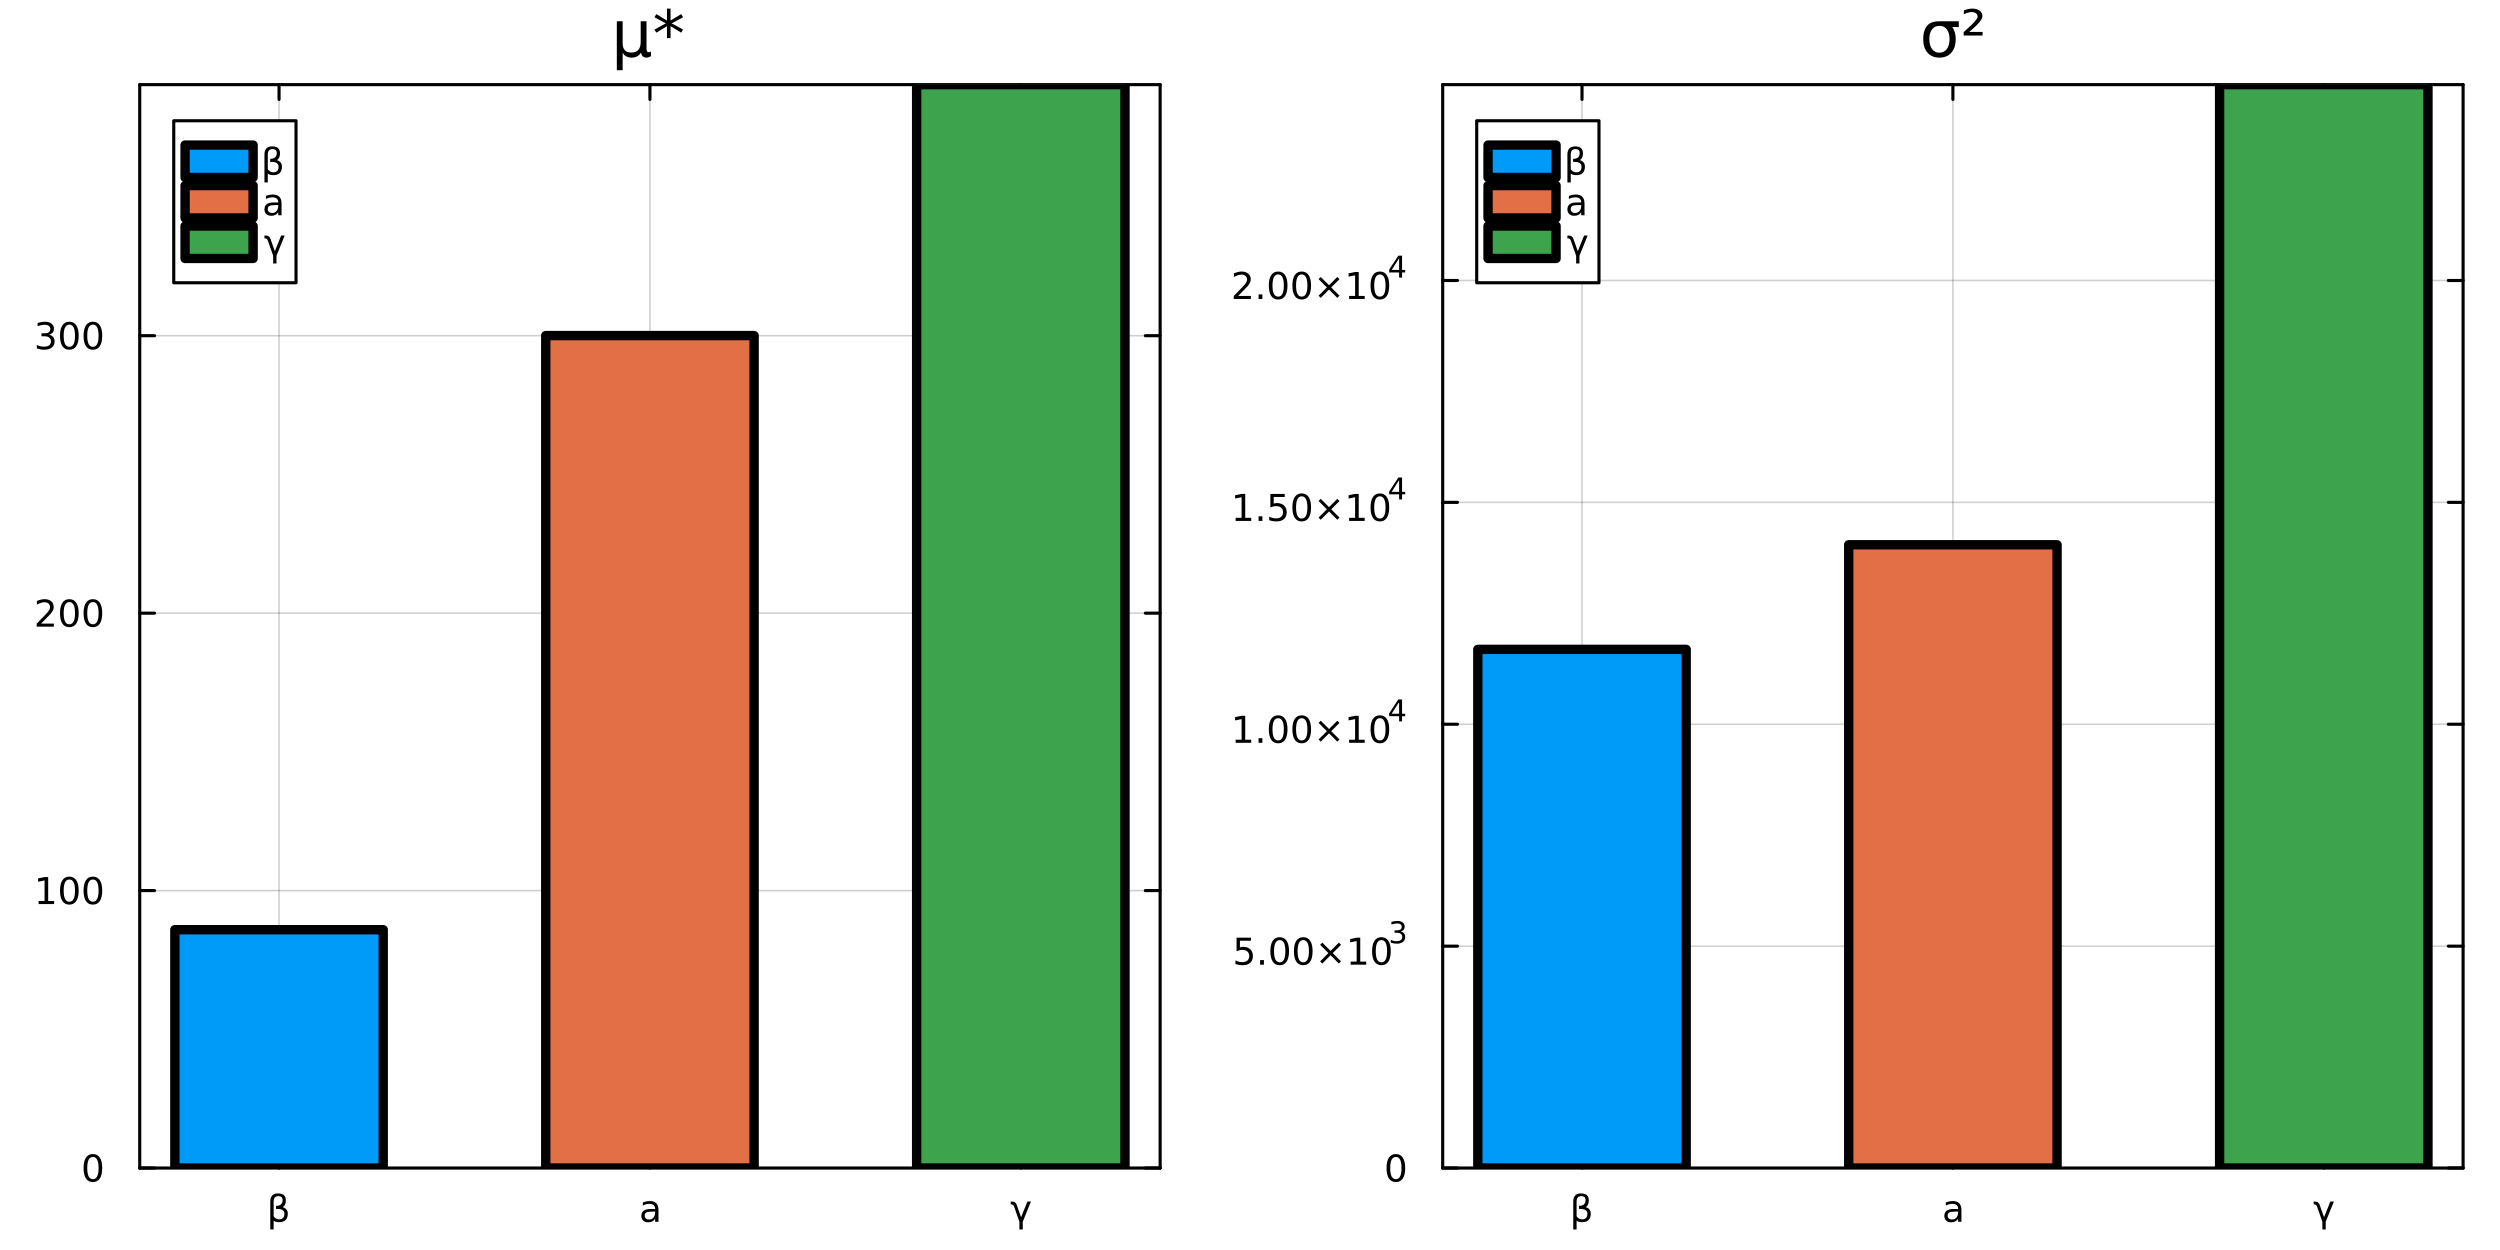 <?xml version="1.0" encoding="utf-8"?>
<svg xmlns="http://www.w3.org/2000/svg" xmlns:xlink="http://www.w3.org/1999/xlink" width="800" height="400" viewBox="0 0 3200 1600">
<rect x="0" y="0" width="3200" height="1600" fill="#333333" stroke="none"/>
<defs>
  <clipPath id="clip530">
    <rect x="0" y="0" width="3200" height="1600"/>
  </clipPath>
</defs>
<path clip-path="url(#clip530)" d="M0 1600 L3200 1600 L3200 0 L0 0  Z" fill="#ffffff" fill-rule="evenodd" fill-opacity="1"/>
<defs>
  <clipPath id="clip531">
    <rect x="640" y="0" width="2241" height="1600"/>
  </clipPath>
</defs>
<path clip-path="url(#clip530)" d="M178.857 1495.09 L1484.97 1495.09 L1484.97 108.352 L178.857 108.352  Z" fill="#ffffff" fill-rule="evenodd" fill-opacity="1"/>
<defs>
  <clipPath id="clip532">
    <rect x="178" y="108" width="1307" height="1388"/>
  </clipPath>
</defs>
<polyline clip-path="url(#clip532)" style="stroke:#000000; stroke-linecap:round; stroke-linejoin:round; stroke-width:2; stroke-opacity:0.1; fill:none" points="357.177,1495.09 357.177,108.352 "/>
<polyline clip-path="url(#clip532)" style="stroke:#000000; stroke-linecap:round; stroke-linejoin:round; stroke-width:2; stroke-opacity:0.1; fill:none" points="831.912,1495.09 831.912,108.352 "/>
<polyline clip-path="url(#clip532)" style="stroke:#000000; stroke-linecap:round; stroke-linejoin:round; stroke-width:2; stroke-opacity:0.1; fill:none" points="1306.65,1495.09 1306.65,108.352 "/>
<polyline clip-path="url(#clip532)" style="stroke:#000000; stroke-linecap:round; stroke-linejoin:round; stroke-width:2; stroke-opacity:0.1; fill:none" points="357.177,1495.09 357.177,108.352 "/>
<polyline clip-path="url(#clip532)" style="stroke:#000000; stroke-linecap:round; stroke-linejoin:round; stroke-width:2; stroke-opacity:0.1; fill:none" points="831.912,1495.09 831.912,108.352 "/>
<polyline clip-path="url(#clip532)" style="stroke:#000000; stroke-linecap:round; stroke-linejoin:round; stroke-width:2; stroke-opacity:0.1; fill:none" points="1306.65,1495.09 1306.65,108.352 "/>
<polyline clip-path="url(#clip532)" style="stroke:#000000; stroke-linecap:round; stroke-linejoin:round; stroke-width:2; stroke-opacity:0.1; fill:none" points="178.857,1495.09 1484.97,1495.09 "/>
<polyline clip-path="url(#clip532)" style="stroke:#000000; stroke-linecap:round; stroke-linejoin:round; stroke-width:2; stroke-opacity:0.1; fill:none" points="178.857,1139.96 1484.97,1139.96 "/>
<polyline clip-path="url(#clip532)" style="stroke:#000000; stroke-linecap:round; stroke-linejoin:round; stroke-width:2; stroke-opacity:0.1; fill:none" points="178.857,784.841 1484.97,784.841 "/>
<polyline clip-path="url(#clip532)" style="stroke:#000000; stroke-linecap:round; stroke-linejoin:round; stroke-width:2; stroke-opacity:0.1; fill:none" points="178.857,429.717 1484.97,429.717 "/>
<polyline clip-path="url(#clip532)" style="stroke:#000000; stroke-linecap:round; stroke-linejoin:round; stroke-width:2; stroke-opacity:0.1; fill:none" points="178.857,1495.09 1484.97,1495.09 "/>
<polyline clip-path="url(#clip532)" style="stroke:#000000; stroke-linecap:round; stroke-linejoin:round; stroke-width:2; stroke-opacity:0.1; fill:none" points="178.857,1139.96 1484.97,1139.96 "/>
<polyline clip-path="url(#clip532)" style="stroke:#000000; stroke-linecap:round; stroke-linejoin:round; stroke-width:2; stroke-opacity:0.1; fill:none" points="178.857,784.841 1484.97,784.841 "/>
<polyline clip-path="url(#clip532)" style="stroke:#000000; stroke-linecap:round; stroke-linejoin:round; stroke-width:2; stroke-opacity:0.1; fill:none" points="178.857,429.717 1484.97,429.717 "/>
<polyline clip-path="url(#clip530)" style="stroke:#000000; stroke-linecap:round; stroke-linejoin:round; stroke-width:4; stroke-opacity:1; fill:none" points="178.857,1495.09 1484.97,1495.09 "/>
<polyline clip-path="url(#clip530)" style="stroke:#000000; stroke-linecap:round; stroke-linejoin:round; stroke-width:4; stroke-opacity:1; fill:none" points="178.857,108.352 1484.97,108.352 "/>
<polyline clip-path="url(#clip530)" style="stroke:#000000; stroke-linecap:round; stroke-linejoin:round; stroke-width:4; stroke-opacity:1; fill:none" points="357.177,1495.09 357.177,1476.19 "/>
<polyline clip-path="url(#clip530)" style="stroke:#000000; stroke-linecap:round; stroke-linejoin:round; stroke-width:4; stroke-opacity:1; fill:none" points="831.912,1495.09 831.912,1476.19 "/>
<polyline clip-path="url(#clip530)" style="stroke:#000000; stroke-linecap:round; stroke-linejoin:round; stroke-width:4; stroke-opacity:1; fill:none" points="1306.65,1495.09 1306.65,1476.19 "/>
<polyline clip-path="url(#clip530)" style="stroke:#000000; stroke-linecap:round; stroke-linejoin:round; stroke-width:4; stroke-opacity:1; fill:none" points="357.177,108.352 357.177,127.25 "/>
<polyline clip-path="url(#clip530)" style="stroke:#000000; stroke-linecap:round; stroke-linejoin:round; stroke-width:4; stroke-opacity:1; fill:none" points="831.912,108.352 831.912,127.25 "/>
<polyline clip-path="url(#clip530)" style="stroke:#000000; stroke-linecap:round; stroke-linejoin:round; stroke-width:4; stroke-opacity:1; fill:none" points="1306.65,108.352 1306.65,127.25 "/>
<path clip-path="url(#clip530)" d="M350.255 1562.29 L350.255 1573.75 L345.973 1573.75 L345.973 1538.12 Q345.973 1527.57 355.834 1527.57 Q365.88 1527.57 365.88 1536.48 Q365.88 1542.82 361.899 1545.14 Q368.38 1547.22 368.38 1553.4 Q368.38 1564.37 357.223 1564.37 Q352.316 1564.37 350.255 1562.29 M350.255 1556.74 Q352.825 1560.74 357.385 1560.74 Q364.052 1560.74 364.052 1553.47 Q364.052 1546.94 353.311 1547.45 L353.311 1543.52 Q361.714 1543.52 361.714 1536.11 Q361.714 1531.04 356.297 1531.04 Q350.255 1531.04 350.255 1538.26 L350.255 1556.74 Z" fill="#000000" fill-rule="nonzero" fill-opacity="1" /><path clip-path="url(#clip530)" d="M834.366 1550.86 Q829.204 1550.86 827.213 1552.04 Q825.222 1553.22 825.222 1556.06 Q825.222 1558.33 826.704 1559.67 Q828.208 1560.99 830.778 1560.99 Q834.32 1560.99 836.449 1558.49 Q838.602 1555.97 838.602 1551.8 L838.602 1550.86 L834.366 1550.86 M842.861 1549.1 L842.861 1563.89 L838.602 1563.89 L838.602 1559.95 Q837.144 1562.31 834.968 1563.45 Q832.792 1564.56 829.644 1564.56 Q825.662 1564.56 823.301 1562.34 Q820.963 1560.09 820.963 1556.34 Q820.963 1551.97 823.88 1549.74 Q826.82 1547.52 832.63 1547.52 L838.602 1547.52 L838.602 1547.11 Q838.602 1544.17 836.658 1542.57 Q834.736 1540.95 831.241 1540.95 Q829.019 1540.95 826.912 1541.48 Q824.806 1542.01 822.861 1543.08 L822.861 1539.14 Q825.199 1538.24 827.398 1537.8 Q829.597 1537.34 831.681 1537.34 Q837.306 1537.34 840.083 1540.25 Q842.861 1543.17 842.861 1549.1 Z" fill="#000000" fill-rule="nonzero" fill-opacity="1" /><path clip-path="url(#clip530)" d="M1301.31 1542.04 L1306.98 1558.05 L1315.09 1537.96 L1319.6 1537.96 L1309.11 1563.89 L1309.11 1573.75 L1304.85 1573.75 L1304.85 1563.89 L1298.05 1544.54 Q1297.03 1541.62 1294.83 1541.62 L1293.7 1541.62 L1293.7 1537.96 L1295.32 1537.96 Q1299.88 1537.96 1301.31 1542.04 Z" fill="#000000" fill-rule="nonzero" fill-opacity="1" /><polyline clip-path="url(#clip530)" style="stroke:#000000; stroke-linecap:round; stroke-linejoin:round; stroke-width:4; stroke-opacity:1; fill:none" points="178.857,1495.09 178.857,108.352 "/>
<polyline clip-path="url(#clip530)" style="stroke:#000000; stroke-linecap:round; stroke-linejoin:round; stroke-width:4; stroke-opacity:1; fill:none" points="1484.97,1495.09 1484.97,108.352 "/>
<polyline clip-path="url(#clip530)" style="stroke:#000000; stroke-linecap:round; stroke-linejoin:round; stroke-width:4; stroke-opacity:1; fill:none" points="178.857,1495.09 197.755,1495.09 "/>
<polyline clip-path="url(#clip530)" style="stroke:#000000; stroke-linecap:round; stroke-linejoin:round; stroke-width:4; stroke-opacity:1; fill:none" points="178.857,1139.96 197.755,1139.96 "/>
<polyline clip-path="url(#clip530)" style="stroke:#000000; stroke-linecap:round; stroke-linejoin:round; stroke-width:4; stroke-opacity:1; fill:none" points="178.857,784.841 197.755,784.841 "/>
<polyline clip-path="url(#clip530)" style="stroke:#000000; stroke-linecap:round; stroke-linejoin:round; stroke-width:4; stroke-opacity:1; fill:none" points="178.857,429.717 197.755,429.717 "/>
<polyline clip-path="url(#clip530)" style="stroke:#000000; stroke-linecap:round; stroke-linejoin:round; stroke-width:4; stroke-opacity:1; fill:none" points="1484.97,1495.09 1466.07,1495.09 "/>
<polyline clip-path="url(#clip530)" style="stroke:#000000; stroke-linecap:round; stroke-linejoin:round; stroke-width:4; stroke-opacity:1; fill:none" points="1484.97,1139.96 1466.07,1139.96 "/>
<polyline clip-path="url(#clip530)" style="stroke:#000000; stroke-linecap:round; stroke-linejoin:round; stroke-width:4; stroke-opacity:1; fill:none" points="1484.97,784.841 1466.07,784.841 "/>
<polyline clip-path="url(#clip530)" style="stroke:#000000; stroke-linecap:round; stroke-linejoin:round; stroke-width:4; stroke-opacity:1; fill:none" points="1484.97,429.717 1466.07,429.717 "/>
<path clip-path="url(#clip530)" d="M118.913 1480.89 Q115.302 1480.89 113.473 1484.45 Q111.668 1487.99 111.668 1495.12 Q111.668 1502.23 113.473 1505.79 Q115.302 1509.34 118.913 1509.34 Q122.547 1509.34 124.353 1505.79 Q126.182 1502.23 126.182 1495.12 Q126.182 1487.99 124.353 1484.45 Q122.547 1480.89 118.913 1480.89 M118.913 1477.18 Q124.723 1477.18 127.779 1481.79 Q130.857 1486.37 130.857 1495.12 Q130.857 1503.85 127.779 1508.46 Q124.723 1513.04 118.913 1513.04 Q113.103 1513.04 110.024 1508.46 Q106.969 1503.85 106.969 1495.12 Q106.969 1486.37 110.024 1481.79 Q113.103 1477.18 118.913 1477.18 Z" fill="#000000" fill-rule="nonzero" fill-opacity="1" /><path clip-path="url(#clip530)" d="M49.4 1153.31 L57.038 1153.31 L57.038 1126.94 L48.728 1128.61 L48.728 1124.35 L56.992 1122.68 L61.668 1122.68 L61.668 1153.31 L69.307 1153.31 L69.307 1157.24 L49.4 1157.24 L49.4 1153.31 Z" fill="#000000" fill-rule="nonzero" fill-opacity="1" /><path clip-path="url(#clip530)" d="M88.751 1125.76 Q85.14 1125.76 83.311 1129.33 Q81.506 1132.87 81.506 1140 Q81.506 1147.11 83.311 1150.67 Q85.14 1154.21 88.751 1154.21 Q92.385 1154.21 94.191 1150.67 Q96.02 1147.11 96.02 1140 Q96.02 1132.87 94.191 1129.33 Q92.385 1125.76 88.751 1125.76 M88.751 1122.06 Q94.561 1122.06 97.617 1126.67 Q100.696 1131.25 100.696 1140 Q100.696 1148.73 97.617 1153.33 Q94.561 1157.92 88.751 1157.92 Q82.941 1157.92 79.862 1153.33 Q76.807 1148.73 76.807 1140 Q76.807 1131.25 79.862 1126.67 Q82.941 1122.06 88.751 1122.06 Z" fill="#000000" fill-rule="nonzero" fill-opacity="1" /><path clip-path="url(#clip530)" d="M118.913 1125.76 Q115.302 1125.76 113.473 1129.33 Q111.668 1132.87 111.668 1140 Q111.668 1147.11 113.473 1150.67 Q115.302 1154.21 118.913 1154.21 Q122.547 1154.21 124.353 1150.67 Q126.182 1147.11 126.182 1140 Q126.182 1132.87 124.353 1129.33 Q122.547 1125.76 118.913 1125.76 M118.913 1122.06 Q124.723 1122.06 127.779 1126.67 Q130.857 1131.25 130.857 1140 Q130.857 1148.73 127.779 1153.33 Q124.723 1157.92 118.913 1157.92 Q113.103 1157.92 110.024 1153.33 Q106.969 1148.73 106.969 1140 Q106.969 1131.25 110.024 1126.67 Q113.103 1122.06 118.913 1122.06 Z" fill="#000000" fill-rule="nonzero" fill-opacity="1" /><path clip-path="url(#clip530)" d="M52.617 798.185 L68.936 798.185 L68.936 802.121 L46.992 802.121 L46.992 798.185 Q49.654 795.431 54.237 790.801 Q58.844 786.149 60.025 784.806 Q62.27 782.283 63.149 780.547 Q64.052 778.787 64.052 777.098 Q64.052 774.343 62.108 772.607 Q60.187 770.871 57.085 770.871 Q54.886 770.871 52.432 771.635 Q50.001 772.399 47.224 773.95 L47.224 769.227 Q50.048 768.093 52.501 767.514 Q54.955 766.936 56.992 766.936 Q62.362 766.936 65.557 769.621 Q68.751 772.306 68.751 776.797 Q68.751 778.926 67.941 780.848 Q67.154 782.746 65.048 785.338 Q64.469 786.01 61.367 789.227 Q58.265 792.422 52.617 798.185 Z" fill="#000000" fill-rule="nonzero" fill-opacity="1" /><path clip-path="url(#clip530)" d="M88.751 770.639 Q85.14 770.639 83.311 774.204 Q81.506 777.746 81.506 784.875 Q81.506 791.982 83.311 795.547 Q85.14 799.088 88.751 799.088 Q92.385 799.088 94.191 795.547 Q96.02 791.982 96.02 784.875 Q96.02 777.746 94.191 774.204 Q92.385 770.639 88.751 770.639 M88.751 766.936 Q94.561 766.936 97.617 771.542 Q100.696 776.125 100.696 784.875 Q100.696 793.602 97.617 798.209 Q94.561 802.792 88.751 802.792 Q82.941 802.792 79.862 798.209 Q76.807 793.602 76.807 784.875 Q76.807 776.125 79.862 771.542 Q82.941 766.936 88.751 766.936 Z" fill="#000000" fill-rule="nonzero" fill-opacity="1" /><path clip-path="url(#clip530)" d="M118.913 770.639 Q115.302 770.639 113.473 774.204 Q111.668 777.746 111.668 784.875 Q111.668 791.982 113.473 795.547 Q115.302 799.088 118.913 799.088 Q122.547 799.088 124.353 795.547 Q126.182 791.982 126.182 784.875 Q126.182 777.746 124.353 774.204 Q122.547 770.639 118.913 770.639 M118.913 766.936 Q124.723 766.936 127.779 771.542 Q130.857 776.125 130.857 784.875 Q130.857 793.602 127.779 798.209 Q124.723 802.792 118.913 802.792 Q113.103 802.792 110.024 798.209 Q106.969 793.602 106.969 784.875 Q106.969 776.125 110.024 771.542 Q113.103 766.936 118.913 766.936 Z" fill="#000000" fill-rule="nonzero" fill-opacity="1" /><path clip-path="url(#clip530)" d="M62.756 428.363 Q66.112 429.08 67.987 431.349 Q69.885 433.617 69.885 436.951 Q69.885 442.067 66.367 444.867 Q62.849 447.668 56.367 447.668 Q54.191 447.668 51.876 447.229 Q49.585 446.812 47.131 445.955 L47.131 441.442 Q49.075 442.576 51.39 443.154 Q53.705 443.733 56.228 443.733 Q60.626 443.733 62.918 441.997 Q65.233 440.261 65.233 436.951 Q65.233 433.895 63.08 432.182 Q60.95 430.446 57.131 430.446 L53.103 430.446 L53.103 426.604 L57.316 426.604 Q60.765 426.604 62.594 425.238 Q64.423 423.849 64.423 421.256 Q64.423 418.594 62.525 417.182 Q60.65 415.747 57.131 415.747 Q55.21 415.747 53.011 416.164 Q50.812 416.581 48.173 417.46 L48.173 413.294 Q50.835 412.553 53.15 412.182 Q55.487 411.812 57.548 411.812 Q62.872 411.812 65.974 414.243 Q69.075 416.65 69.075 420.77 Q69.075 423.641 67.432 425.631 Q65.788 427.599 62.756 428.363 Z" fill="#000000" fill-rule="nonzero" fill-opacity="1" /><path clip-path="url(#clip530)" d="M88.751 415.516 Q85.14 415.516 83.311 419.081 Q81.506 422.622 81.506 429.752 Q81.506 436.858 83.311 440.423 Q85.14 443.965 88.751 443.965 Q92.385 443.965 94.191 440.423 Q96.02 436.858 96.02 429.752 Q96.02 422.622 94.191 419.081 Q92.385 415.516 88.751 415.516 M88.751 411.812 Q94.561 411.812 97.617 416.419 Q100.696 421.002 100.696 429.752 Q100.696 438.479 97.617 443.085 Q94.561 447.668 88.751 447.668 Q82.941 447.668 79.862 443.085 Q76.807 438.479 76.807 429.752 Q76.807 421.002 79.862 416.419 Q82.941 411.812 88.751 411.812 Z" fill="#000000" fill-rule="nonzero" fill-opacity="1" /><path clip-path="url(#clip530)" d="M118.913 415.516 Q115.302 415.516 113.473 419.081 Q111.668 422.622 111.668 429.752 Q111.668 436.858 113.473 440.423 Q115.302 443.965 118.913 443.965 Q122.547 443.965 124.353 440.423 Q126.182 436.858 126.182 429.752 Q126.182 422.622 124.353 419.081 Q122.547 415.516 118.913 415.516 M118.913 411.812 Q124.723 411.812 127.779 416.419 Q130.857 421.002 130.857 429.752 Q130.857 438.479 127.779 443.085 Q124.723 447.668 118.913 447.668 Q113.103 447.668 110.024 443.085 Q106.969 438.479 106.969 429.752 Q106.969 421.002 110.024 416.419 Q113.103 411.812 118.913 411.812 Z" fill="#000000" fill-rule="nonzero" fill-opacity="1" /><path clip-path="url(#clip530)" d="M789.54 89.833 L789.54 27.206 L796.993 27.206 L796.993 55.4 Q796.993 61.274 799.788 64.272 Q802.584 67.269 808.052 67.269 Q814.048 67.269 817.045 63.867 Q820.084 60.464 820.084 53.658 L820.084 27.206 L827.537 27.206 L827.537 62.125 Q827.537 64.555 828.226 65.73 Q828.955 66.864 830.454 66.864 Q830.818 66.864 831.467 66.662 Q832.115 66.419 833.249 65.933 L833.249 71.928 Q831.588 72.86 830.089 73.305 Q828.631 73.751 827.213 73.751 Q824.418 73.751 822.757 72.171 Q821.096 70.591 820.489 67.35 Q818.463 70.55 815.506 72.171 Q812.589 73.751 808.619 73.751 Q804.488 73.751 801.571 72.171 Q798.695 70.591 796.993 67.431 L796.993 89.833 L789.54 89.833 Z" fill="#000000" fill-rule="nonzero" fill-opacity="1" /><path clip-path="url(#clip530)" d="M874.285 22.061 L859.742 29.92 L874.285 37.819 L871.935 41.789 L858.324 33.566 L858.324 48.838 L853.706 48.838 L853.706 33.566 L840.095 41.789 L837.745 37.819 L852.288 29.92 L837.745 22.061 L840.095 18.051 L853.706 26.274 L853.706 11.002 L858.324 11.002 L858.324 26.274 L871.935 18.051 L874.285 22.061 Z" fill="#000000" fill-rule="nonzero" fill-opacity="1" /><path clip-path="url(#clip532)" d="M223.824 1190 L223.824 1495.09 L490.529 1495.09 L490.529 1190 L223.824 1190 L223.824 1190  Z" fill="#009af9" fill-rule="evenodd" fill-opacity="1"/>
<polyline clip-path="url(#clip532)" style="stroke:#000000; stroke-linecap:round; stroke-linejoin:round; stroke-width:12; stroke-opacity:1; fill:none" points="223.824,1190 223.824,1495.09 490.529,1495.09 490.529,1190 223.824,1190 "/>
<circle clip-path="url(#clip532)" style="fill:#009af9; stroke:none; fill-opacity:0" cx="357.177" cy="1190" r="2"/>
<path clip-path="url(#clip532)" d="M698.559 429.541 L698.559 1495.09 L965.265 1495.09 L965.265 429.541 L698.559 429.541 L698.559 429.541  Z" fill="#e26f46" fill-rule="evenodd" fill-opacity="1"/>
<polyline clip-path="url(#clip532)" style="stroke:#000000; stroke-linecap:round; stroke-linejoin:round; stroke-width:12; stroke-opacity:1; fill:none" points="698.559,429.541 698.559,1495.09 965.265,1495.09 965.265,429.541 698.559,429.541 "/>
<circle clip-path="url(#clip532)" style="fill:#e26f46; stroke:none; fill-opacity:0" cx="831.912" cy="429.541" r="2"/>
<path clip-path="url(#clip532)" d="M1173.3 108.352 L1173.3 1495.09 L1440 1495.09 L1440 108.352 L1173.3 108.352 L1173.3 108.352  Z" fill="#3da44d" fill-rule="evenodd" fill-opacity="1"/>
<polyline clip-path="url(#clip532)" style="stroke:#000000; stroke-linecap:round; stroke-linejoin:round; stroke-width:12; stroke-opacity:1; fill:none" points="1173.3,108.352 1173.3,1495.09 1440,1495.09 1440,108.352 1173.3,108.352 "/>
<circle clip-path="url(#clip532)" style="fill:#3da44d; stroke:none; fill-opacity:0" cx="1306.65" cy="108.352" r="2"/>
<path clip-path="url(#clip530)" d="M222.394 361.937 L378.908 361.937 L378.908 154.577 L222.394 154.577  Z" fill="#ffffff" fill-rule="evenodd" fill-opacity="1"/>
<polyline clip-path="url(#clip530)" style="stroke:#000000; stroke-linecap:round; stroke-linejoin:round; stroke-width:4; stroke-opacity:1; fill:none" points="222.394,361.937 378.908,361.937 378.908,154.577 222.394,154.577 222.394,361.937 "/>
<path clip-path="url(#clip530)" d="M236.907 227.153 L323.981 227.153 L323.981 185.681 L236.907 185.681 L236.907 227.153  Z" fill="#009af9" fill-rule="evenodd" fill-opacity="1"/>
<polyline clip-path="url(#clip530)" style="stroke:#000000; stroke-linecap:round; stroke-linejoin:round; stroke-width:12; stroke-opacity:1; fill:none" points="236.907,227.153 323.981,227.153 323.981,185.681 236.907,185.681 236.907,227.153 "/>
<path clip-path="url(#clip530)" d="M342.775 222.099 L342.775 233.558 L338.493 233.558 L338.493 197.933 Q338.493 187.377 348.354 187.377 Q358.4 187.377 358.4 196.289 Q358.4 202.632 354.419 204.947 Q360.9 207.03 360.9 213.211 Q360.9 224.183 349.743 224.183 Q344.836 224.183 342.775 222.099 M342.775 216.544 Q345.345 220.549 349.905 220.549 Q356.572 220.549 356.572 213.28 Q356.572 206.752 345.831 207.262 L345.831 203.326 Q354.234 203.326 354.234 195.919 Q354.234 190.85 348.817 190.85 Q342.775 190.85 342.775 198.072 L342.775 216.544 Z" fill="#000000" fill-rule="nonzero" fill-opacity="1" /><path clip-path="url(#clip530)" d="M236.907 278.993 L323.981 278.993 L323.981 237.521 L236.907 237.521 L236.907 278.993  Z" fill="#e26f46" fill-rule="evenodd" fill-opacity="1"/>
<polyline clip-path="url(#clip530)" style="stroke:#000000; stroke-linecap:round; stroke-linejoin:round; stroke-width:12; stroke-opacity:1; fill:none" points="236.907,278.993 323.981,278.993 323.981,237.521 236.907,237.521 236.907,278.993 "/>
<path clip-path="url(#clip530)" d="M351.896 262.504 Q346.734 262.504 344.743 263.685 Q342.752 264.865 342.752 267.713 Q342.752 269.981 344.234 271.324 Q345.738 272.643 348.308 272.643 Q351.849 272.643 353.979 270.143 Q356.132 267.62 356.132 263.453 L356.132 262.504 L351.896 262.504 M360.391 260.745 L360.391 275.537 L356.132 275.537 L356.132 271.601 Q354.673 273.963 352.498 275.097 Q350.322 276.208 347.174 276.208 Q343.192 276.208 340.831 273.986 Q338.493 271.74 338.493 267.99 Q338.493 263.615 341.41 261.393 Q344.349 259.171 350.16 259.171 L356.132 259.171 L356.132 258.754 Q356.132 255.815 354.187 254.217 Q352.266 252.597 348.771 252.597 Q346.549 252.597 344.442 253.129 Q342.336 253.662 340.391 254.727 L340.391 250.791 Q342.729 249.889 344.928 249.449 Q347.127 248.986 349.211 248.986 Q354.836 248.986 357.613 251.903 Q360.391 254.819 360.391 260.745 Z" fill="#000000" fill-rule="nonzero" fill-opacity="1" /><path clip-path="url(#clip530)" d="M236.907 330.833 L323.981 330.833 L323.981 289.361 L236.907 289.361 L236.907 330.833  Z" fill="#3da44d" fill-rule="evenodd" fill-opacity="1"/>
<polyline clip-path="url(#clip530)" style="stroke:#000000; stroke-linecap:round; stroke-linejoin:round; stroke-width:12; stroke-opacity:1; fill:none" points="236.907,330.833 323.981,330.833 323.981,289.361 236.907,289.361 236.907,330.833 "/>
<path clip-path="url(#clip530)" d="M346.109 305.525 L351.78 321.543 L359.882 301.451 L364.396 301.451 L353.91 327.377 L353.91 337.238 L349.65 337.238 L349.65 327.377 L342.845 308.025 Q341.826 305.108 339.627 305.108 L338.493 305.108 L338.493 301.451 L340.113 301.451 Q344.674 301.451 346.109 305.525 Z" fill="#000000" fill-rule="nonzero" fill-opacity="1" /><path clip-path="url(#clip530)" d="M1846.65 1495.09 L3152.76 1495.09 L3152.76 108.352 L1846.65 108.352  Z" fill="#ffffff" fill-rule="evenodd" fill-opacity="1"/>
<defs>
  <clipPath id="clip533">
    <rect x="1846" y="108" width="1307" height="1388"/>
  </clipPath>
</defs>
<polyline clip-path="url(#clip533)" style="stroke:#000000; stroke-linecap:round; stroke-linejoin:round; stroke-width:2; stroke-opacity:0.1; fill:none" points="2024.97,1495.09 2024.97,108.352 "/>
<polyline clip-path="url(#clip533)" style="stroke:#000000; stroke-linecap:round; stroke-linejoin:round; stroke-width:2; stroke-opacity:0.1; fill:none" points="2499.7,1495.09 2499.7,108.352 "/>
<polyline clip-path="url(#clip533)" style="stroke:#000000; stroke-linecap:round; stroke-linejoin:round; stroke-width:2; stroke-opacity:0.1; fill:none" points="2974.44,1495.09 2974.44,108.352 "/>
<polyline clip-path="url(#clip533)" style="stroke:#000000; stroke-linecap:round; stroke-linejoin:round; stroke-width:2; stroke-opacity:0.1; fill:none" points="2024.97,1495.09 2024.97,108.352 "/>
<polyline clip-path="url(#clip533)" style="stroke:#000000; stroke-linecap:round; stroke-linejoin:round; stroke-width:2; stroke-opacity:0.1; fill:none" points="2499.7,1495.09 2499.7,108.352 "/>
<polyline clip-path="url(#clip533)" style="stroke:#000000; stroke-linecap:round; stroke-linejoin:round; stroke-width:2; stroke-opacity:0.1; fill:none" points="2974.44,1495.09 2974.44,108.352 "/>
<polyline clip-path="url(#clip533)" style="stroke:#000000; stroke-linecap:round; stroke-linejoin:round; stroke-width:2; stroke-opacity:0.1; fill:none" points="1846.65,1495.09 3152.76,1495.09 "/>
<polyline clip-path="url(#clip533)" style="stroke:#000000; stroke-linecap:round; stroke-linejoin:round; stroke-width:2; stroke-opacity:0.1; fill:none" points="1846.65,1211.07 3152.76,1211.07 "/>
<polyline clip-path="url(#clip533)" style="stroke:#000000; stroke-linecap:round; stroke-linejoin:round; stroke-width:2; stroke-opacity:0.1; fill:none" points="1846.65,927.052 3152.76,927.052 "/>
<polyline clip-path="url(#clip533)" style="stroke:#000000; stroke-linecap:round; stroke-linejoin:round; stroke-width:2; stroke-opacity:0.1; fill:none" points="1846.65,643.035 3152.76,643.035 "/>
<polyline clip-path="url(#clip533)" style="stroke:#000000; stroke-linecap:round; stroke-linejoin:round; stroke-width:2; stroke-opacity:0.1; fill:none" points="1846.65,359.017 3152.76,359.017 "/>
<polyline clip-path="url(#clip533)" style="stroke:#000000; stroke-linecap:round; stroke-linejoin:round; stroke-width:2; stroke-opacity:0.1; fill:none" points="1846.65,1495.09 3152.76,1495.09 "/>
<polyline clip-path="url(#clip533)" style="stroke:#000000; stroke-linecap:round; stroke-linejoin:round; stroke-width:2; stroke-opacity:0.1; fill:none" points="1846.65,1211.07 3152.76,1211.07 "/>
<polyline clip-path="url(#clip533)" style="stroke:#000000; stroke-linecap:round; stroke-linejoin:round; stroke-width:2; stroke-opacity:0.1; fill:none" points="1846.65,927.052 3152.76,927.052 "/>
<polyline clip-path="url(#clip533)" style="stroke:#000000; stroke-linecap:round; stroke-linejoin:round; stroke-width:2; stroke-opacity:0.1; fill:none" points="1846.65,643.035 3152.76,643.035 "/>
<polyline clip-path="url(#clip533)" style="stroke:#000000; stroke-linecap:round; stroke-linejoin:round; stroke-width:2; stroke-opacity:0.1; fill:none" points="1846.65,359.017 3152.76,359.017 "/>
<polyline clip-path="url(#clip530)" style="stroke:#000000; stroke-linecap:round; stroke-linejoin:round; stroke-width:4; stroke-opacity:1; fill:none" points="1846.65,1495.09 3152.76,1495.09 "/>
<polyline clip-path="url(#clip530)" style="stroke:#000000; stroke-linecap:round; stroke-linejoin:round; stroke-width:4; stroke-opacity:1; fill:none" points="1846.65,108.352 3152.76,108.352 "/>
<polyline clip-path="url(#clip530)" style="stroke:#000000; stroke-linecap:round; stroke-linejoin:round; stroke-width:4; stroke-opacity:1; fill:none" points="2024.97,1495.09 2024.97,1476.19 "/>
<polyline clip-path="url(#clip530)" style="stroke:#000000; stroke-linecap:round; stroke-linejoin:round; stroke-width:4; stroke-opacity:1; fill:none" points="2499.7,1495.09 2499.7,1476.19 "/>
<polyline clip-path="url(#clip530)" style="stroke:#000000; stroke-linecap:round; stroke-linejoin:round; stroke-width:4; stroke-opacity:1; fill:none" points="2974.44,1495.09 2974.44,1476.19 "/>
<polyline clip-path="url(#clip530)" style="stroke:#000000; stroke-linecap:round; stroke-linejoin:round; stroke-width:4; stroke-opacity:1; fill:none" points="2024.97,108.352 2024.97,127.25 "/>
<polyline clip-path="url(#clip530)" style="stroke:#000000; stroke-linecap:round; stroke-linejoin:round; stroke-width:4; stroke-opacity:1; fill:none" points="2499.7,108.352 2499.7,127.25 "/>
<polyline clip-path="url(#clip530)" style="stroke:#000000; stroke-linecap:round; stroke-linejoin:round; stroke-width:4; stroke-opacity:1; fill:none" points="2974.44,108.352 2974.44,127.25 "/>
<path clip-path="url(#clip530)" d="M2018.04 1562.29 L2018.04 1573.75 L2013.76 1573.75 L2013.76 1538.12 Q2013.76 1527.57 2023.62 1527.57 Q2033.67 1527.57 2033.67 1536.48 Q2033.67 1542.82 2029.69 1545.14 Q2036.17 1547.22 2036.17 1553.4 Q2036.17 1564.37 2025.01 1564.37 Q2020.1 1564.37 2018.04 1562.29 M2018.04 1556.74 Q2020.61 1560.74 2025.17 1560.74 Q2031.84 1560.74 2031.84 1553.47 Q2031.84 1546.94 2021.1 1547.45 L2021.1 1543.52 Q2029.5 1543.52 2029.5 1536.11 Q2029.5 1531.04 2024.09 1531.04 Q2018.04 1531.04 2018.04 1538.26 L2018.04 1556.74 Z" fill="#000000" fill-rule="nonzero" fill-opacity="1" /><path clip-path="url(#clip530)" d="M2502.15 1550.86 Q2496.99 1550.86 2495 1552.04 Q2493.01 1553.22 2493.01 1556.06 Q2493.01 1558.33 2494.49 1559.67 Q2496 1560.99 2498.57 1560.99 Q2502.11 1560.99 2504.24 1558.49 Q2506.39 1555.97 2506.39 1551.8 L2506.39 1550.86 L2502.15 1550.86 M2510.65 1549.1 L2510.65 1563.89 L2506.39 1563.89 L2506.39 1559.95 Q2504.93 1562.31 2502.76 1563.45 Q2500.58 1564.56 2497.43 1564.56 Q2493.45 1564.56 2491.09 1562.34 Q2488.75 1560.09 2488.75 1556.34 Q2488.75 1551.97 2491.67 1549.74 Q2494.61 1547.52 2500.42 1547.52 L2506.39 1547.52 L2506.39 1547.11 Q2506.39 1544.17 2504.45 1542.57 Q2502.53 1540.95 2499.03 1540.95 Q2496.81 1540.95 2494.7 1541.48 Q2492.59 1542.01 2490.65 1543.08 L2490.65 1539.14 Q2492.99 1538.24 2495.19 1537.8 Q2497.39 1537.34 2499.47 1537.34 Q2505.09 1537.34 2507.87 1540.25 Q2510.65 1543.17 2510.65 1549.1 Z" fill="#000000" fill-rule="nonzero" fill-opacity="1" /><path clip-path="url(#clip530)" d="M2969.1 1542.04 L2974.77 1558.05 L2982.87 1537.96 L2987.39 1537.96 L2976.9 1563.89 L2976.9 1573.75 L2972.64 1573.75 L2972.64 1563.89 L2965.84 1544.54 Q2964.82 1541.62 2962.62 1541.62 L2961.49 1541.62 L2961.49 1537.96 L2963.11 1537.96 Q2967.67 1537.96 2969.1 1542.04 Z" fill="#000000" fill-rule="nonzero" fill-opacity="1" /><polyline clip-path="url(#clip530)" style="stroke:#000000; stroke-linecap:round; stroke-linejoin:round; stroke-width:4; stroke-opacity:1; fill:none" points="1846.65,1495.09 1846.65,108.352 "/>
<polyline clip-path="url(#clip530)" style="stroke:#000000; stroke-linecap:round; stroke-linejoin:round; stroke-width:4; stroke-opacity:1; fill:none" points="3152.76,1495.09 3152.76,108.352 "/>
<polyline clip-path="url(#clip530)" style="stroke:#000000; stroke-linecap:round; stroke-linejoin:round; stroke-width:4; stroke-opacity:1; fill:none" points="1846.65,1495.09 1865.54,1495.09 "/>
<polyline clip-path="url(#clip530)" style="stroke:#000000; stroke-linecap:round; stroke-linejoin:round; stroke-width:4; stroke-opacity:1; fill:none" points="1846.65,1211.07 1865.54,1211.07 "/>
<polyline clip-path="url(#clip530)" style="stroke:#000000; stroke-linecap:round; stroke-linejoin:round; stroke-width:4; stroke-opacity:1; fill:none" points="1846.65,927.052 1865.54,927.052 "/>
<polyline clip-path="url(#clip530)" style="stroke:#000000; stroke-linecap:round; stroke-linejoin:round; stroke-width:4; stroke-opacity:1; fill:none" points="1846.65,643.035 1865.54,643.035 "/>
<polyline clip-path="url(#clip530)" style="stroke:#000000; stroke-linecap:round; stroke-linejoin:round; stroke-width:4; stroke-opacity:1; fill:none" points="1846.65,359.017 1865.54,359.017 "/>
<polyline clip-path="url(#clip530)" style="stroke:#000000; stroke-linecap:round; stroke-linejoin:round; stroke-width:4; stroke-opacity:1; fill:none" points="3152.76,1495.09 3133.86,1495.09 "/>
<polyline clip-path="url(#clip530)" style="stroke:#000000; stroke-linecap:round; stroke-linejoin:round; stroke-width:4; stroke-opacity:1; fill:none" points="3152.76,1211.07 3133.86,1211.07 "/>
<polyline clip-path="url(#clip530)" style="stroke:#000000; stroke-linecap:round; stroke-linejoin:round; stroke-width:4; stroke-opacity:1; fill:none" points="3152.76,927.052 3133.86,927.052 "/>
<polyline clip-path="url(#clip530)" style="stroke:#000000; stroke-linecap:round; stroke-linejoin:round; stroke-width:4; stroke-opacity:1; fill:none" points="3152.76,643.035 3133.86,643.035 "/>
<polyline clip-path="url(#clip530)" style="stroke:#000000; stroke-linecap:round; stroke-linejoin:round; stroke-width:4; stroke-opacity:1; fill:none" points="3152.76,359.017 3133.86,359.017 "/>
<path clip-path="url(#clip530)" d="M1786.7 1480.89 Q1783.09 1480.89 1781.26 1484.45 Q1779.46 1487.99 1779.46 1495.12 Q1779.46 1502.23 1781.26 1505.79 Q1783.09 1509.34 1786.7 1509.34 Q1790.34 1509.34 1792.14 1505.79 Q1793.97 1502.23 1793.97 1495.12 Q1793.97 1487.99 1792.14 1484.45 Q1790.34 1480.89 1786.7 1480.89 M1786.7 1477.18 Q1792.51 1477.18 1795.57 1481.79 Q1798.65 1486.37 1798.65 1495.12 Q1798.65 1503.85 1795.57 1508.46 Q1792.51 1513.04 1786.7 1513.04 Q1780.89 1513.04 1777.81 1508.46 Q1774.76 1503.85 1774.76 1495.12 Q1774.76 1486.37 1777.81 1481.79 Q1780.89 1477.18 1786.7 1477.18 Z" fill="#000000" fill-rule="nonzero" fill-opacity="1" /><path clip-path="url(#clip530)" d="M1582.82 1200.24 L1601.18 1200.24 L1601.18 1204.17 L1587.1 1204.17 L1587.1 1212.65 Q1588.12 1212.3 1589.14 1212.14 Q1590.16 1211.95 1591.18 1211.95 Q1596.96 1211.95 1600.34 1215.12 Q1603.72 1218.29 1603.72 1223.71 Q1603.72 1229.29 1600.25 1232.39 Q1596.78 1235.47 1590.46 1235.47 Q1588.28 1235.47 1586.02 1235.1 Q1583.77 1234.73 1581.36 1233.99 L1581.36 1229.29 Q1583.45 1230.42 1585.67 1230.98 Q1587.89 1231.53 1590.37 1231.53 Q1594.37 1231.53 1596.71 1229.43 Q1599.05 1227.32 1599.05 1223.71 Q1599.05 1220.1 1596.71 1217.99 Q1594.37 1215.89 1590.37 1215.89 Q1588.49 1215.89 1586.62 1216.3 Q1584.77 1216.72 1582.82 1217.6 L1582.82 1200.24 Z" fill="#000000" fill-rule="nonzero" fill-opacity="1" /><path clip-path="url(#clip530)" d="M1612.94 1228.92 L1617.82 1228.92 L1617.82 1234.8 L1612.94 1234.8 L1612.94 1228.92 Z" fill="#000000" fill-rule="nonzero" fill-opacity="1" /><path clip-path="url(#clip530)" d="M1638.01 1203.32 Q1634.4 1203.32 1632.57 1206.88 Q1630.76 1210.42 1630.76 1217.55 Q1630.76 1224.66 1632.57 1228.22 Q1634.4 1231.77 1638.01 1231.77 Q1641.64 1231.77 1643.45 1228.22 Q1645.27 1224.66 1645.27 1217.55 Q1645.27 1210.42 1643.45 1206.88 Q1641.64 1203.32 1638.01 1203.32 M1638.01 1199.61 Q1643.82 1199.61 1646.87 1204.22 Q1649.95 1208.8 1649.95 1217.55 Q1649.95 1226.28 1646.87 1230.89 Q1643.82 1235.47 1638.01 1235.47 Q1632.2 1235.47 1629.12 1230.89 Q1626.06 1226.28 1626.06 1217.55 Q1626.06 1208.8 1629.12 1204.22 Q1632.2 1199.61 1638.01 1199.61 Z" fill="#000000" fill-rule="nonzero" fill-opacity="1" /><path clip-path="url(#clip530)" d="M1668.17 1203.32 Q1664.56 1203.32 1662.73 1206.88 Q1660.92 1210.42 1660.92 1217.55 Q1660.92 1224.66 1662.73 1228.22 Q1664.56 1231.77 1668.17 1231.77 Q1671.8 1231.77 1673.61 1228.22 Q1675.44 1224.66 1675.44 1217.55 Q1675.44 1210.42 1673.61 1206.88 Q1671.8 1203.32 1668.17 1203.32 M1668.17 1199.61 Q1673.98 1199.61 1677.03 1204.22 Q1680.11 1208.8 1680.11 1217.55 Q1680.11 1226.28 1677.03 1230.89 Q1673.98 1235.47 1668.17 1235.47 Q1662.36 1235.47 1659.28 1230.89 Q1656.22 1226.28 1656.22 1217.55 Q1656.22 1208.8 1659.28 1204.22 Q1662.36 1199.61 1668.17 1199.61 Z" fill="#000000" fill-rule="nonzero" fill-opacity="1" /><path clip-path="url(#clip530)" d="M1716.5 1209.33 L1705.92 1219.96 L1716.5 1230.54 L1713.75 1233.34 L1703.12 1222.71 L1692.5 1233.34 L1689.77 1230.54 L1700.32 1219.96 L1689.77 1209.33 L1692.5 1206.53 L1703.12 1217.16 L1713.75 1206.53 L1716.5 1209.33 Z" fill="#000000" fill-rule="nonzero" fill-opacity="1" /><path clip-path="url(#clip530)" d="M1728.86 1230.86 L1736.5 1230.86 L1736.5 1204.5 L1728.19 1206.16 L1728.19 1201.9 L1736.45 1200.24 L1741.13 1200.24 L1741.13 1230.86 L1748.77 1230.86 L1748.77 1234.8 L1728.86 1234.8 L1728.86 1230.86 Z" fill="#000000" fill-rule="nonzero" fill-opacity="1" /><path clip-path="url(#clip530)" d="M1768.21 1203.32 Q1764.6 1203.32 1762.77 1206.88 Q1760.97 1210.42 1760.97 1217.55 Q1760.97 1224.66 1762.77 1228.22 Q1764.6 1231.77 1768.21 1231.77 Q1771.85 1231.77 1773.65 1228.22 Q1775.48 1224.66 1775.48 1217.55 Q1775.48 1210.42 1773.65 1206.88 Q1771.85 1203.32 1768.21 1203.32 M1768.21 1199.61 Q1774.02 1199.61 1777.08 1204.22 Q1780.16 1208.8 1780.16 1217.55 Q1780.16 1226.28 1777.08 1230.89 Q1774.02 1235.47 1768.21 1235.47 Q1762.4 1235.47 1759.33 1230.89 Q1756.27 1226.28 1756.27 1217.55 Q1756.27 1208.8 1759.33 1204.22 Q1762.4 1199.61 1768.21 1199.61 Z" fill="#000000" fill-rule="nonzero" fill-opacity="1" /><path clip-path="url(#clip530)" d="M1792.85 1192.25 Q1795.58 1192.83 1797.1 1194.67 Q1798.65 1196.52 1798.65 1199.22 Q1798.65 1203.38 1795.79 1205.66 Q1792.93 1207.93 1787.66 1207.93 Q1785.89 1207.93 1784.01 1207.58 Q1782.15 1207.24 1780.16 1206.54 L1780.16 1202.87 Q1781.74 1203.8 1783.62 1204.27 Q1785.5 1204.74 1787.55 1204.74 Q1791.12 1204.74 1792.99 1203.32 Q1794.87 1201.91 1794.87 1199.22 Q1794.87 1196.74 1793.12 1195.35 Q1791.39 1193.94 1788.28 1193.94 L1785.01 1193.94 L1785.01 1190.82 L1788.43 1190.82 Q1791.24 1190.82 1792.72 1189.71 Q1794.21 1188.58 1794.21 1186.47 Q1794.21 1184.31 1792.67 1183.16 Q1791.14 1182 1788.28 1182 Q1786.72 1182 1784.94 1182.34 Q1783.15 1182.67 1781 1183.39 L1781 1180 Q1783.17 1179.4 1785.05 1179.1 Q1786.95 1178.8 1788.62 1178.8 Q1792.95 1178.8 1795.47 1180.77 Q1797.99 1182.73 1797.99 1186.08 Q1797.99 1188.41 1796.65 1190.03 Q1795.32 1191.63 1792.85 1192.25 Z" fill="#000000" fill-rule="nonzero" fill-opacity="1" /><path clip-path="url(#clip530)" d="M1581.61 946.845 L1589.25 946.845 L1589.25 920.479 L1580.94 922.146 L1580.94 917.887 L1589.2 916.22 L1593.88 916.22 L1593.88 946.845 L1601.52 946.845 L1601.52 950.78 L1581.61 950.78 L1581.61 946.845 Z" fill="#000000" fill-rule="nonzero" fill-opacity="1" /><path clip-path="url(#clip530)" d="M1610.96 944.9 L1615.85 944.9 L1615.85 950.78 L1610.96 950.78 L1610.96 944.9 Z" fill="#000000" fill-rule="nonzero" fill-opacity="1" /><path clip-path="url(#clip530)" d="M1636.03 919.299 Q1632.42 919.299 1630.59 922.863 Q1628.79 926.405 1628.79 933.535 Q1628.79 940.641 1630.59 944.206 Q1632.42 947.748 1636.03 947.748 Q1639.67 947.748 1641.47 944.206 Q1643.3 940.641 1643.3 933.535 Q1643.3 926.405 1641.47 922.863 Q1639.67 919.299 1636.03 919.299 M1636.03 915.595 Q1641.84 915.595 1644.9 920.201 Q1647.98 924.785 1647.98 933.535 Q1647.98 942.262 1644.9 946.868 Q1641.84 951.451 1636.03 951.451 Q1630.22 951.451 1627.14 946.868 Q1624.09 942.262 1624.09 933.535 Q1624.09 924.785 1627.14 920.201 Q1630.22 915.595 1636.03 915.595 Z" fill="#000000" fill-rule="nonzero" fill-opacity="1" /><path clip-path="url(#clip530)" d="M1666.19 919.299 Q1662.58 919.299 1660.75 922.863 Q1658.95 926.405 1658.95 933.535 Q1658.95 940.641 1660.75 944.206 Q1662.58 947.748 1666.19 947.748 Q1669.83 947.748 1671.63 944.206 Q1673.46 940.641 1673.46 933.535 Q1673.46 926.405 1671.63 922.863 Q1669.83 919.299 1666.19 919.299 M1666.19 915.595 Q1672 915.595 1675.06 920.201 Q1678.14 924.785 1678.14 933.535 Q1678.14 942.262 1675.06 946.868 Q1672 951.451 1666.19 951.451 Q1660.38 951.451 1657.3 946.868 Q1654.25 942.262 1654.25 933.535 Q1654.25 924.785 1657.3 920.201 Q1660.38 915.595 1666.19 915.595 Z" fill="#000000" fill-rule="nonzero" fill-opacity="1" /><path clip-path="url(#clip530)" d="M1714.53 925.317 L1703.95 935.942 L1714.53 946.521 L1711.77 949.322 L1701.15 938.697 L1690.52 949.322 L1687.79 946.521 L1698.35 935.942 L1687.79 925.317 L1690.52 922.516 L1701.15 933.141 L1711.77 922.516 L1714.53 925.317 Z" fill="#000000" fill-rule="nonzero" fill-opacity="1" /><path clip-path="url(#clip530)" d="M1726.89 946.845 L1734.53 946.845 L1734.53 920.479 L1726.22 922.146 L1726.22 917.887 L1734.48 916.22 L1739.16 916.22 L1739.16 946.845 L1746.79 946.845 L1746.79 950.78 L1726.89 950.78 L1726.89 946.845 Z" fill="#000000" fill-rule="nonzero" fill-opacity="1" /><path clip-path="url(#clip530)" d="M1766.24 919.299 Q1762.63 919.299 1760.8 922.863 Q1758.99 926.405 1758.99 933.535 Q1758.99 940.641 1760.8 944.206 Q1762.63 947.748 1766.24 947.748 Q1769.87 947.748 1771.68 944.206 Q1773.51 940.641 1773.51 933.535 Q1773.51 926.405 1771.68 922.863 Q1769.87 919.299 1766.24 919.299 M1766.24 915.595 Q1772.05 915.595 1775.1 920.201 Q1778.18 924.785 1778.18 933.535 Q1778.18 942.262 1775.1 946.868 Q1772.05 951.451 1766.24 951.451 Q1760.43 951.451 1757.35 946.868 Q1754.29 942.262 1754.29 933.535 Q1754.29 924.785 1757.35 920.201 Q1760.43 915.595 1766.24 915.595 Z" fill="#000000" fill-rule="nonzero" fill-opacity="1" /><path clip-path="url(#clip530)" d="M1790.86 898.6 L1781.27 913.59 L1790.86 913.59 L1790.86 898.6 M1789.86 895.29 L1794.64 895.29 L1794.64 913.59 L1798.65 913.59 L1798.65 916.749 L1794.64 916.749 L1794.64 923.37 L1790.86 923.37 L1790.86 916.749 L1778.18 916.749 L1778.18 913.082 L1789.86 895.29 Z" fill="#000000" fill-rule="nonzero" fill-opacity="1" /><path clip-path="url(#clip530)" d="M1581.61 662.827 L1589.25 662.827 L1589.25 636.462 L1580.94 638.128 L1580.94 633.869 L1589.2 632.202 L1593.88 632.202 L1593.88 662.827 L1601.52 662.827 L1601.52 666.762 L1581.61 666.762 L1581.61 662.827 Z" fill="#000000" fill-rule="nonzero" fill-opacity="1" /><path clip-path="url(#clip530)" d="M1610.96 660.883 L1615.85 660.883 L1615.85 666.762 L1610.96 666.762 L1610.96 660.883 Z" fill="#000000" fill-rule="nonzero" fill-opacity="1" /><path clip-path="url(#clip530)" d="M1626.08 632.202 L1644.43 632.202 L1644.43 636.137 L1630.36 636.137 L1630.36 644.61 Q1631.38 644.262 1632.4 644.1 Q1633.42 643.915 1634.43 643.915 Q1640.22 643.915 1643.6 647.086 Q1646.98 650.258 1646.98 655.674 Q1646.98 661.253 1643.51 664.355 Q1640.04 667.434 1633.72 667.434 Q1631.54 667.434 1629.27 667.063 Q1627.03 666.693 1624.62 665.952 L1624.62 661.253 Q1626.7 662.387 1628.93 662.943 Q1631.15 663.498 1633.62 663.498 Q1637.63 663.498 1639.97 661.392 Q1642.3 659.285 1642.3 655.674 Q1642.3 652.063 1639.97 649.957 Q1637.63 647.85 1633.62 647.85 Q1631.75 647.85 1629.87 648.267 Q1628.02 648.684 1626.08 649.563 L1626.08 632.202 Z" fill="#000000" fill-rule="nonzero" fill-opacity="1" /><path clip-path="url(#clip530)" d="M1666.19 635.281 Q1662.58 635.281 1660.75 638.846 Q1658.95 642.387 1658.95 649.517 Q1658.95 656.623 1660.75 660.188 Q1662.58 663.73 1666.19 663.73 Q1669.83 663.73 1671.63 660.188 Q1673.46 656.623 1673.46 649.517 Q1673.46 642.387 1671.63 638.846 Q1669.83 635.281 1666.19 635.281 M1666.19 631.577 Q1672 631.577 1675.06 636.184 Q1678.14 640.767 1678.14 649.517 Q1678.14 658.244 1675.06 662.85 Q1672 667.434 1666.19 667.434 Q1660.38 667.434 1657.3 662.85 Q1654.25 658.244 1654.25 649.517 Q1654.25 640.767 1657.3 636.184 Q1660.38 631.577 1666.19 631.577 Z" fill="#000000" fill-rule="nonzero" fill-opacity="1" /><path clip-path="url(#clip530)" d="M1714.53 641.299 L1703.95 651.924 L1714.53 662.503 L1711.77 665.304 L1701.15 654.679 L1690.52 665.304 L1687.79 662.503 L1698.35 651.924 L1687.79 641.299 L1690.52 638.499 L1701.15 649.123 L1711.77 638.499 L1714.53 641.299 Z" fill="#000000" fill-rule="nonzero" fill-opacity="1" /><path clip-path="url(#clip530)" d="M1726.89 662.827 L1734.53 662.827 L1734.53 636.462 L1726.22 638.128 L1726.22 633.869 L1734.48 632.202 L1739.16 632.202 L1739.16 662.827 L1746.79 662.827 L1746.79 666.762 L1726.89 666.762 L1726.89 662.827 Z" fill="#000000" fill-rule="nonzero" fill-opacity="1" /><path clip-path="url(#clip530)" d="M1766.24 635.281 Q1762.63 635.281 1760.8 638.846 Q1758.99 642.387 1758.99 649.517 Q1758.99 656.623 1760.8 660.188 Q1762.63 663.73 1766.24 663.73 Q1769.87 663.73 1771.68 660.188 Q1773.51 656.623 1773.51 649.517 Q1773.51 642.387 1771.68 638.846 Q1769.87 635.281 1766.24 635.281 M1766.24 631.577 Q1772.05 631.577 1775.1 636.184 Q1778.18 640.767 1778.18 649.517 Q1778.18 658.244 1775.1 662.85 Q1772.05 667.434 1766.24 667.434 Q1760.43 667.434 1757.35 662.85 Q1754.29 658.244 1754.29 649.517 Q1754.29 640.767 1757.35 636.184 Q1760.43 631.577 1766.24 631.577 Z" fill="#000000" fill-rule="nonzero" fill-opacity="1" /><path clip-path="url(#clip530)" d="M1790.86 614.582 L1781.27 629.572 L1790.86 629.572 L1790.86 614.582 M1789.86 611.272 L1794.64 611.272 L1794.64 629.572 L1798.65 629.572 L1798.65 632.732 L1794.64 632.732 L1794.64 639.352 L1790.86 639.352 L1790.86 632.732 L1778.18 632.732 L1778.18 629.064 L1789.86 611.272 Z" fill="#000000" fill-rule="nonzero" fill-opacity="1" /><path clip-path="url(#clip530)" d="M1584.83 378.809 L1601.15 378.809 L1601.15 382.745 L1579.2 382.745 L1579.2 378.809 Q1581.87 376.055 1586.45 371.425 Q1591.05 366.772 1592.24 365.43 Q1594.48 362.907 1595.36 361.171 Q1596.26 359.411 1596.26 357.722 Q1596.26 354.967 1594.32 353.231 Q1592.4 351.495 1589.3 351.495 Q1587.1 351.495 1584.64 352.259 Q1582.21 353.022 1579.43 354.573 L1579.43 349.851 Q1582.26 348.717 1584.71 348.138 Q1587.17 347.56 1589.2 347.56 Q1594.57 347.56 1597.77 350.245 Q1600.96 352.93 1600.96 357.421 Q1600.96 359.55 1600.15 361.472 Q1599.37 363.37 1597.26 365.962 Q1596.68 366.634 1593.58 369.851 Q1590.48 373.046 1584.83 378.809 Z" fill="#000000" fill-rule="nonzero" fill-opacity="1" /><path clip-path="url(#clip530)" d="M1610.96 376.865 L1615.85 376.865 L1615.85 382.745 L1610.96 382.745 L1610.96 376.865 Z" fill="#000000" fill-rule="nonzero" fill-opacity="1" /><path clip-path="url(#clip530)" d="M1636.03 351.263 Q1632.42 351.263 1630.59 354.828 Q1628.79 358.37 1628.79 365.499 Q1628.79 372.606 1630.59 376.171 Q1632.42 379.712 1636.03 379.712 Q1639.67 379.712 1641.47 376.171 Q1643.3 372.606 1643.3 365.499 Q1643.3 358.37 1641.47 354.828 Q1639.67 351.263 1636.03 351.263 M1636.03 347.56 Q1641.84 347.56 1644.9 352.166 Q1647.98 356.749 1647.98 365.499 Q1647.98 374.226 1644.9 378.833 Q1641.84 383.416 1636.03 383.416 Q1630.22 383.416 1627.14 378.833 Q1624.09 374.226 1624.09 365.499 Q1624.09 356.749 1627.14 352.166 Q1630.22 347.56 1636.03 347.56 Z" fill="#000000" fill-rule="nonzero" fill-opacity="1" /><path clip-path="url(#clip530)" d="M1666.19 351.263 Q1662.58 351.263 1660.75 354.828 Q1658.95 358.37 1658.95 365.499 Q1658.95 372.606 1660.75 376.171 Q1662.58 379.712 1666.19 379.712 Q1669.83 379.712 1671.63 376.171 Q1673.46 372.606 1673.46 365.499 Q1673.46 358.37 1671.63 354.828 Q1669.83 351.263 1666.19 351.263 M1666.19 347.56 Q1672 347.56 1675.06 352.166 Q1678.14 356.749 1678.14 365.499 Q1678.14 374.226 1675.06 378.833 Q1672 383.416 1666.19 383.416 Q1660.38 383.416 1657.3 378.833 Q1654.25 374.226 1654.25 365.499 Q1654.25 356.749 1657.3 352.166 Q1660.38 347.56 1666.19 347.56 Z" fill="#000000" fill-rule="nonzero" fill-opacity="1" /><path clip-path="url(#clip530)" d="M1714.53 357.282 L1703.95 367.907 L1714.53 378.485 L1711.77 381.286 L1701.15 370.661 L1690.52 381.286 L1687.79 378.485 L1698.35 367.907 L1687.79 357.282 L1690.52 354.481 L1701.15 365.106 L1711.77 354.481 L1714.53 357.282 Z" fill="#000000" fill-rule="nonzero" fill-opacity="1" /><path clip-path="url(#clip530)" d="M1726.89 378.809 L1734.53 378.809 L1734.53 352.444 L1726.22 354.11 L1726.22 349.851 L1734.48 348.185 L1739.16 348.185 L1739.16 378.809 L1746.79 378.809 L1746.79 382.745 L1726.89 382.745 L1726.89 378.809 Z" fill="#000000" fill-rule="nonzero" fill-opacity="1" /><path clip-path="url(#clip530)" d="M1766.24 351.263 Q1762.63 351.263 1760.8 354.828 Q1758.99 358.37 1758.99 365.499 Q1758.99 372.606 1760.8 376.171 Q1762.63 379.712 1766.24 379.712 Q1769.87 379.712 1771.68 376.171 Q1773.51 372.606 1773.51 365.499 Q1773.51 358.37 1771.68 354.828 Q1769.87 351.263 1766.24 351.263 M1766.24 347.56 Q1772.05 347.56 1775.1 352.166 Q1778.18 356.749 1778.18 365.499 Q1778.18 374.226 1775.1 378.833 Q1772.05 383.416 1766.24 383.416 Q1760.43 383.416 1757.35 378.833 Q1754.29 374.226 1754.29 365.499 Q1754.29 356.749 1757.35 352.166 Q1760.43 347.56 1766.24 347.56 Z" fill="#000000" fill-rule="nonzero" fill-opacity="1" /><path clip-path="url(#clip530)" d="M1790.86 330.564 L1781.27 345.554 L1790.86 345.554 L1790.86 330.564 M1789.86 327.254 L1794.64 327.254 L1794.64 345.554 L1798.65 345.554 L1798.65 348.714 L1794.64 348.714 L1794.64 355.334 L1790.86 355.334 L1790.86 348.714 L1778.18 348.714 L1778.18 345.046 L1789.86 327.254 Z" fill="#000000" fill-rule="nonzero" fill-opacity="1" /><path clip-path="url(#clip530)" d="M2482.51 33.12 Q2476.35 33.12 2473.03 37.576 Q2469.54 42.235 2469.54 49.931 Q2469.54 58.074 2472.99 62.773 Q2476.47 67.431 2482.51 67.431 Q2488.46 67.431 2491.94 62.732 Q2495.43 58.033 2495.43 49.931 Q2495.43 42.518 2491.94 37.576 Q2488.74 33.12 2482.51 33.12 M2482.51 27.206 L2507.26 27.206 L2507.26 34.66 L2498.91 34.66 Q2503.33 40.979 2503.33 49.931 Q2503.33 61.071 2497.78 67.391 Q2492.23 73.751 2482.51 73.751 Q2472.74 73.751 2467.23 67.391 Q2461.68 61.071 2461.68 49.931 Q2461.68 38.71 2467.23 32.431 Q2471.81 27.206 2482.51 27.206 Z" fill="#000000" fill-rule="nonzero" fill-opacity="1" /><path clip-path="url(#clip530)" d="M2520.54 40.898 L2537.72 40.898 L2537.72 45.516 L2513.49 45.516 L2513.49 41.06 Q2514.87 39.804 2517.42 37.536 Q2531.36 25.18 2531.36 21.373 Q2531.36 18.699 2529.25 17.079 Q2527.15 15.418 2523.7 15.418 Q2521.6 15.418 2519.13 16.147 Q2516.65 16.836 2513.74 18.253 L2513.74 13.271 Q2516.86 12.136 2519.53 11.569 Q2522.24 11.002 2524.55 11.002 Q2530.43 11.002 2533.95 13.676 Q2537.48 16.349 2537.48 20.724 Q2537.48 26.355 2524.07 37.86 Q2521.8 39.804 2520.54 40.898 Z" fill="#000000" fill-rule="nonzero" fill-opacity="1" /><path clip-path="url(#clip533)" d="M1891.61 831.217 L1891.61 1495.09 L2158.32 1495.09 L2158.32 831.217 L1891.61 831.217 L1891.61 831.217  Z" fill="#009af9" fill-rule="evenodd" fill-opacity="1"/>
<polyline clip-path="url(#clip533)" style="stroke:#000000; stroke-linecap:round; stroke-linejoin:round; stroke-width:12; stroke-opacity:1; fill:none" points="1891.61,831.217 1891.61,1495.09 2158.32,1495.09 2158.32,831.217 1891.61,831.217 "/>
<circle clip-path="url(#clip533)" style="fill:#009af9; stroke:none; fill-opacity:0" cx="2024.97" cy="831.217" r="2"/>
<path clip-path="url(#clip533)" d="M2366.35 697.323 L2366.35 1495.09 L2633.05 1495.09 L2633.05 697.323 L2366.35 697.323 L2366.35 697.323  Z" fill="#e26f46" fill-rule="evenodd" fill-opacity="1"/>
<polyline clip-path="url(#clip533)" style="stroke:#000000; stroke-linecap:round; stroke-linejoin:round; stroke-width:12; stroke-opacity:1; fill:none" points="2366.35,697.323 2366.35,1495.09 2633.05,1495.09 2633.05,697.323 2366.35,697.323 "/>
<circle clip-path="url(#clip533)" style="fill:#e26f46; stroke:none; fill-opacity:0" cx="2499.7" cy="697.323" r="2"/>
<path clip-path="url(#clip533)" d="M2841.08 108.352 L2841.08 1495.09 L3107.79 1495.09 L3107.79 108.352 L2841.08 108.352 L2841.08 108.352  Z" fill="#3da44d" fill-rule="evenodd" fill-opacity="1"/>
<polyline clip-path="url(#clip533)" style="stroke:#000000; stroke-linecap:round; stroke-linejoin:round; stroke-width:12; stroke-opacity:1; fill:none" points="2841.08,108.352 2841.08,1495.09 3107.79,1495.09 3107.79,108.352 2841.08,108.352 "/>
<path clip-path="url(#clip530)" d="M1890.18 361.937 L2046.7 361.937 L2046.7 154.577 L1890.18 154.577  Z" fill="#ffffff" fill-rule="evenodd" fill-opacity="1"/>
<polyline clip-path="url(#clip530)" style="stroke:#000000; stroke-linecap:round; stroke-linejoin:round; stroke-width:4; stroke-opacity:1; fill:none" points="1890.18,361.937 2046.7,361.937 2046.7,154.577 1890.18,154.577 1890.18,361.937 "/>
<path clip-path="url(#clip530)" d="M1904.7 227.153 L1991.77 227.153 L1991.77 185.681 L1904.7 185.681 L1904.7 227.153  Z" fill="#009af9" fill-rule="evenodd" fill-opacity="1"/>
<polyline clip-path="url(#clip530)" style="stroke:#000000; stroke-linecap:round; stroke-linejoin:round; stroke-width:12; stroke-opacity:1; fill:none" points="1904.7,227.153 1991.77,227.153 1991.77,185.681 1904.7,185.681 1904.7,227.153 "/>
<path clip-path="url(#clip530)" d="M2010.56 222.099 L2010.56 233.558 L2006.28 233.558 L2006.28 197.933 Q2006.28 187.377 2016.14 187.377 Q2026.19 187.377 2026.19 196.289 Q2026.19 202.632 2022.21 204.947 Q2028.69 207.03 2028.69 213.211 Q2028.69 224.183 2017.53 224.183 Q2012.62 224.183 2010.56 222.099 M2010.56 216.544 Q2013.13 220.549 2017.69 220.549 Q2024.36 220.549 2024.36 213.28 Q2024.36 206.752 2013.62 207.262 L2013.62 203.326 Q2022.02 203.326 2022.02 195.919 Q2022.02 190.85 2016.61 190.85 Q2010.56 190.85 2010.56 198.072 L2010.56 216.544 Z" fill="#000000" fill-rule="nonzero" fill-opacity="1" /><path clip-path="url(#clip530)" d="M1904.7 278.993 L1991.77 278.993 L1991.77 237.521 L1904.7 237.521 L1904.7 278.993  Z" fill="#e26f46" fill-rule="evenodd" fill-opacity="1"/>
<polyline clip-path="url(#clip530)" style="stroke:#000000; stroke-linecap:round; stroke-linejoin:round; stroke-width:12; stroke-opacity:1; fill:none" points="1904.7,278.993 1991.77,278.993 1991.77,237.521 1904.7,237.521 1904.7,278.993 "/>
<path clip-path="url(#clip530)" d="M2019.68 262.504 Q2014.52 262.504 2012.53 263.685 Q2010.54 264.865 2010.54 267.713 Q2010.54 269.981 2012.02 271.324 Q2013.53 272.643 2016.1 272.643 Q2019.64 272.643 2021.77 270.143 Q2023.92 267.62 2023.92 263.453 L2023.92 262.504 L2019.68 262.504 M2028.18 260.745 L2028.18 275.537 L2023.92 275.537 L2023.92 271.601 Q2022.46 273.963 2020.29 275.097 Q2018.11 276.208 2014.96 276.208 Q2010.98 276.208 2008.62 273.986 Q2006.28 271.74 2006.28 267.99 Q2006.28 263.615 2009.2 261.393 Q2012.14 259.171 2017.95 259.171 L2023.92 259.171 L2023.92 258.754 Q2023.92 255.815 2021.98 254.217 Q2020.06 252.597 2016.56 252.597 Q2014.34 252.597 2012.23 253.129 Q2010.12 253.662 2008.18 254.727 L2008.18 250.791 Q2010.52 249.889 2012.72 249.449 Q2014.92 248.986 2017 248.986 Q2022.62 248.986 2025.4 251.903 Q2028.18 254.819 2028.18 260.745 Z" fill="#000000" fill-rule="nonzero" fill-opacity="1" /><path clip-path="url(#clip530)" d="M1904.7 330.833 L1991.77 330.833 L1991.77 289.361 L1904.7 289.361 L1904.7 330.833  Z" fill="#3da44d" fill-rule="evenodd" fill-opacity="1"/>
<polyline clip-path="url(#clip530)" style="stroke:#000000; stroke-linecap:round; stroke-linejoin:round; stroke-width:12; stroke-opacity:1; fill:none" points="1904.7,330.833 1991.77,330.833 1991.77,289.361 1904.7,289.361 1904.7,330.833 "/>
<path clip-path="url(#clip530)" d="M2013.9 305.525 L2019.57 321.543 L2027.67 301.451 L2032.18 301.451 L2021.7 327.377 L2021.7 337.238 L2017.44 337.238 L2017.44 327.377 L2010.63 308.025 Q2009.62 305.108 2007.42 305.108 L2006.28 305.108 L2006.28 301.451 L2007.9 301.451 Q2012.46 301.451 2013.9 305.525 Z" fill="#000000" fill-rule="nonzero" fill-opacity="1" /></svg>
